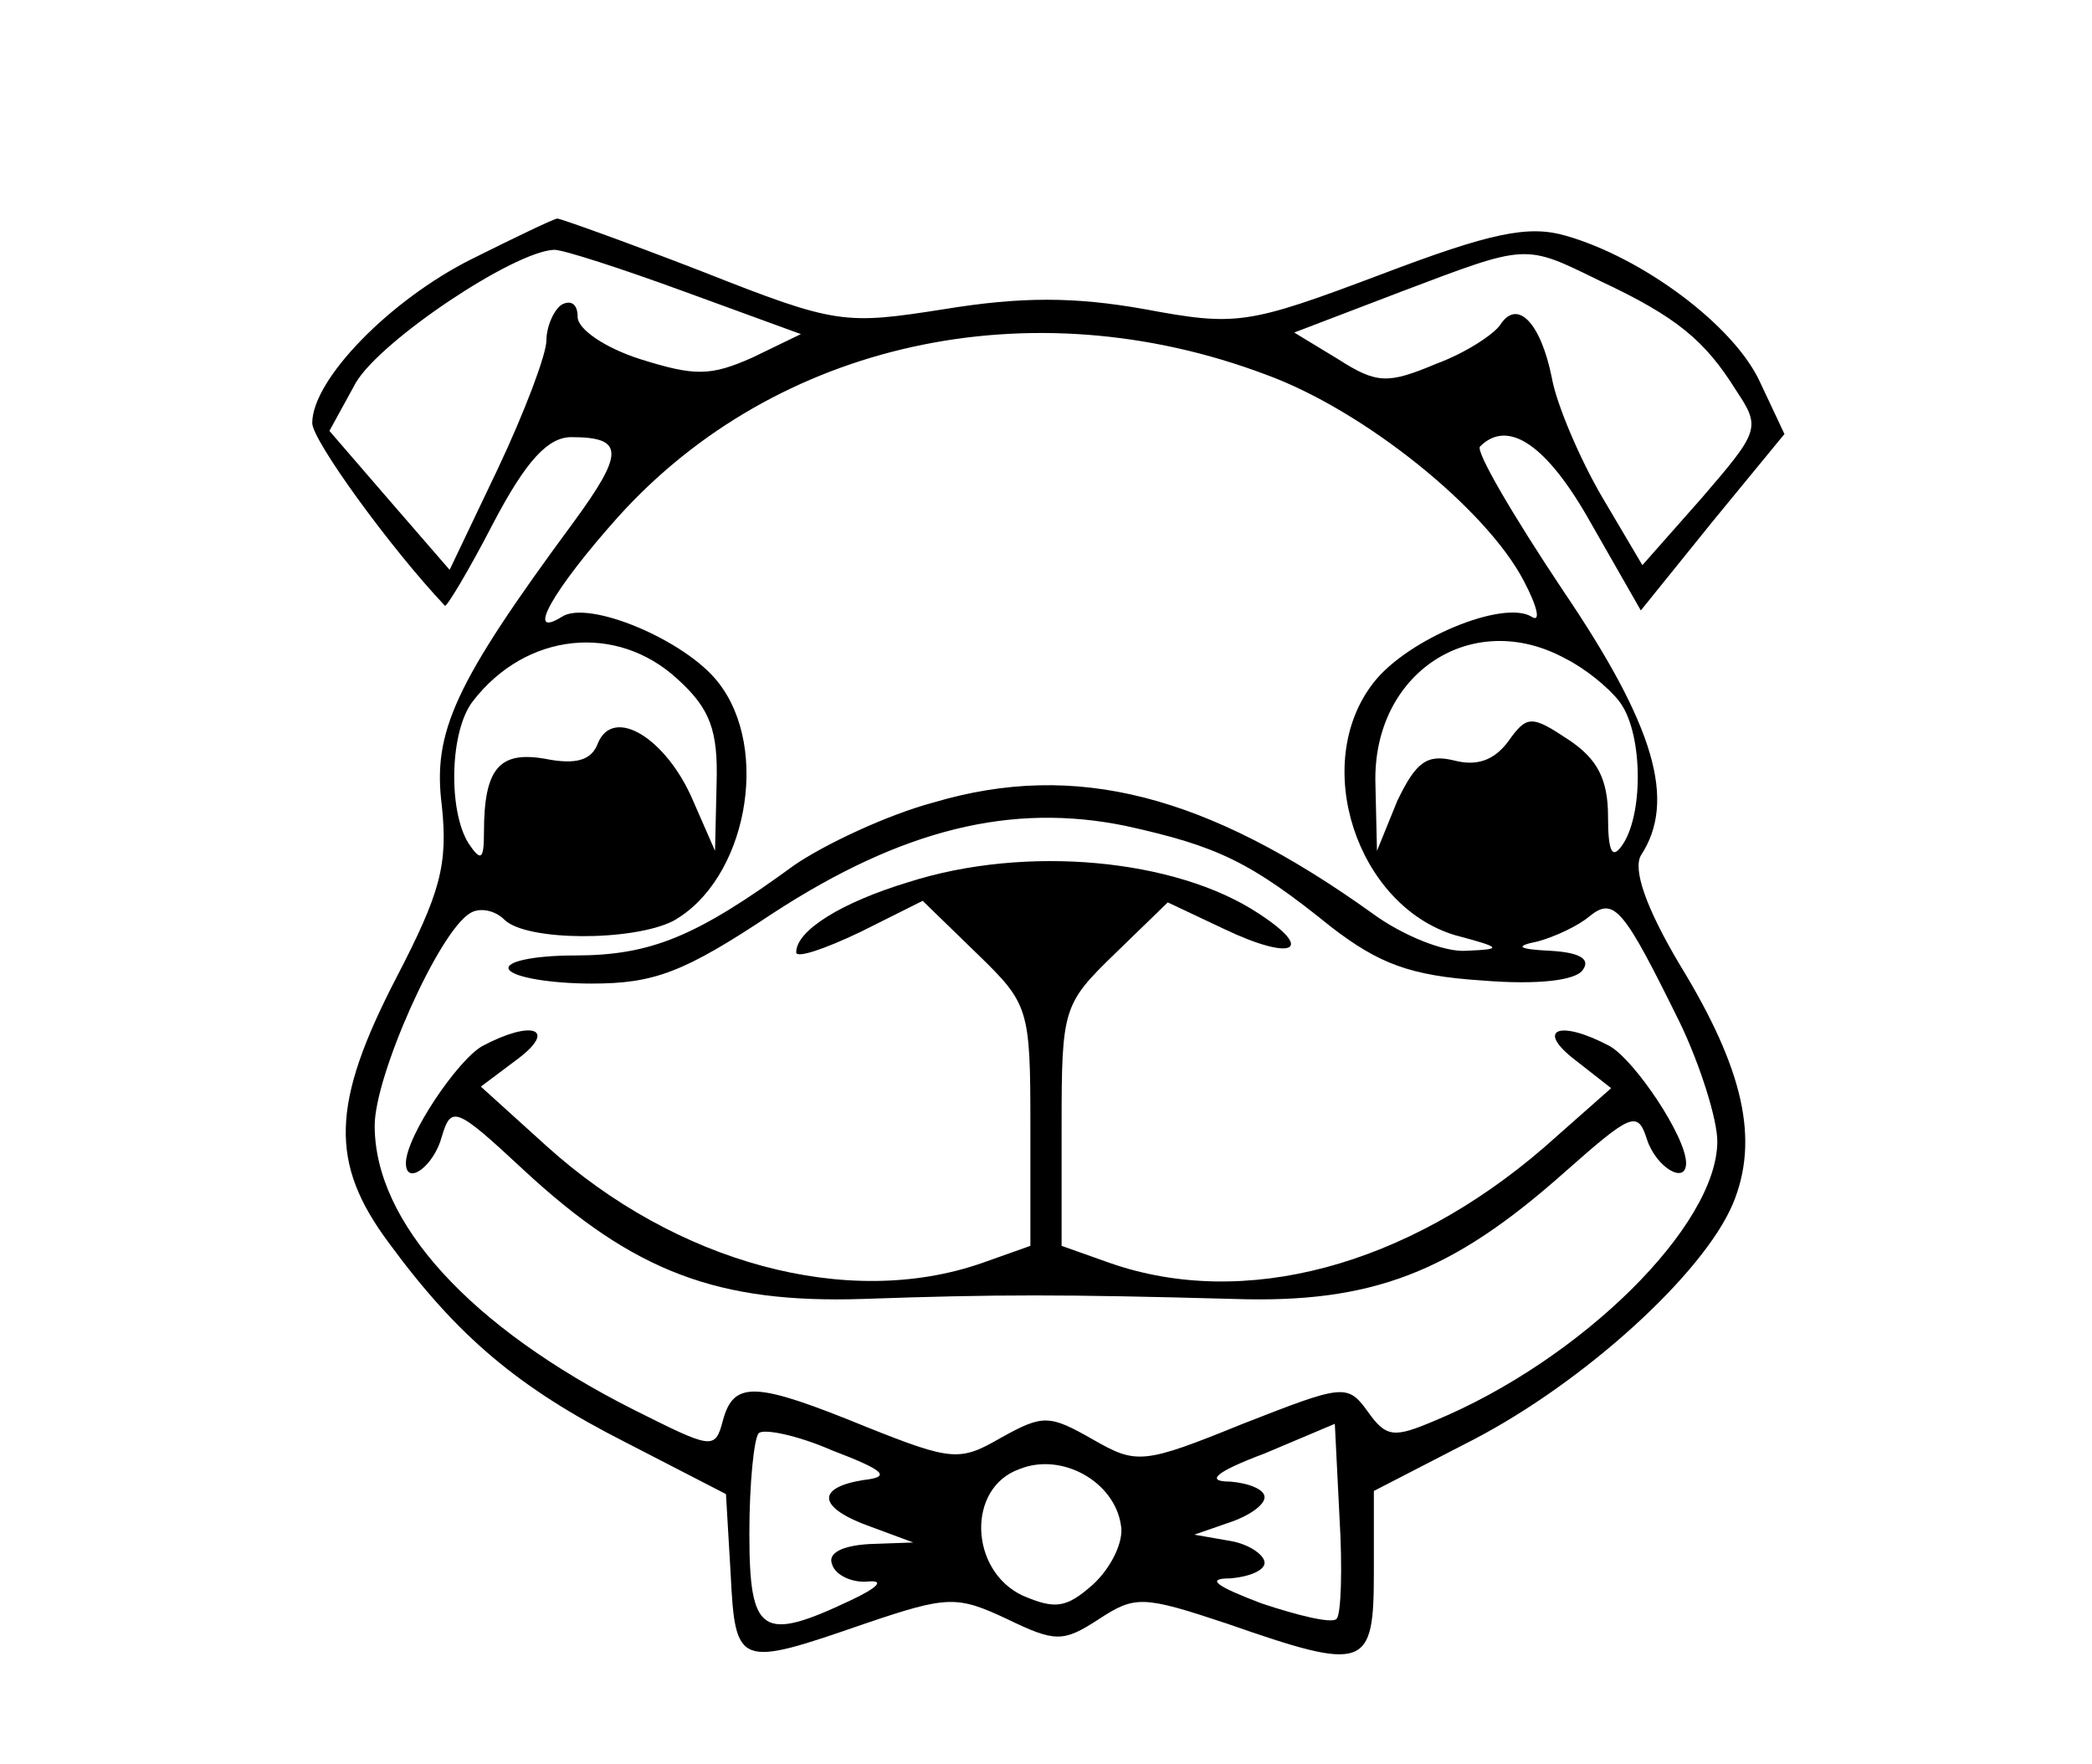 <?xml version="1.0" standalone="no"?>
<!DOCTYPE svg PUBLIC "-//W3C//DTD SVG 20010904//EN"
 "http://www.w3.org/TR/2001/REC-SVG-20010904/DTD/svg10.dtd">
<svg version="1.0" xmlns="http://www.w3.org/2000/svg"
 width="134pt" height="113pt" viewBox="0 0 134 113"
 preserveAspectRatio="xMidYMid meet">

<g transform="translate(0,113) scale(0.1,-0.1)"
fill="#000000" stroke="none">
<path d="M302 964 c-52 -26 -102 -77 -102 -105 0 -11 50 -80 85 -117 1 -1 15
22 31 53 21 40 35 55 50 55 34 0 34 -10 1 -55 -76 -103 -90 -134 -84 -181 4
-38 -1 -56 -29 -110 -42 -81 -43 -119 -5 -170 44 -60 83 -93 152 -128 l64 -33
3 -51 c3 -60 5 -60 86 -32 53 18 59 18 91 3 31 -15 36 -15 59 0 23 15 28 15
82 -3 89 -31 94 -29 94 33 l0 52 64 33 c71 37 147 106 166 151 17 41 7 86 -34
153 -22 37 -30 61 -25 70 23 35 9 83 -50 170 -32 48 -56 89 -53 92 18 18 43 1
71 -49 l32 -56 46 57 46 56 -16 34 c-17 36 -75 79 -124 93 -24 7 -48 2 -119
-25 -85 -32 -92 -33 -151 -22 -45 8 -79 8 -128 0 -64 -10 -69 -10 -155 24 -49
19 -91 34 -93 34 -2 0 -27 -12 -55 -26z m137 -21 l74 -27 -31 -15 c-27 -12
-37 -12 -72 -1 -22 7 -40 19 -40 27 0 8 -4 11 -10 8 -5 -3 -10 -14 -10 -23 0
-9 -14 -46 -31 -82 l-31 -65 -39 45 -38 44 17 31 c16 27 101 84 127 85 6 0 43
-12 84 -27z m586 7 c49 -23 67 -38 87 -70 16 -24 15 -26 -22 -69 l-38 -43 -26
44 c-14 24 -29 59 -32 76 -7 35 -22 51 -33 34 -4 -6 -22 -18 -41 -25 -31 -13
-38 -13 -63 3 l-28 17 68 26 c82 31 79 31 128 7z m-214 -60 c63 -23 141 -86
165 -132 9 -17 11 -27 5 -23 -18 11 -79 -14 -101 -42 -41 -52 -11 -143 52
-162 30 -8 31 -9 7 -10 -14 -1 -41 10 -60 24 -106 76 -190 98 -281 71 -30 -8
-70 -27 -89 -40 -63 -46 -92 -58 -141 -58 -26 0 -45 -4 -42 -9 3 -5 27 -9 53
-9 40 0 59 7 116 45 83 54 153 71 226 56 59 -13 80 -23 132 -65 30 -23 50 -31
96 -34 36 -3 61 0 65 7 5 7 -3 11 -21 12 -21 1 -23 3 -8 6 11 3 26 10 33 16
16 13 22 5 58 -68 13 -27 24 -62 24 -76 0 -54 -87 -140 -181 -179 -26 -11 -31
-11 -43 6 -13 18 -16 17 -80 -8 -64 -26 -68 -26 -96 -10 -28 16 -32 16 -59 1
-26 -15 -31 -15 -86 7 -71 29 -85 30 -92 4 -5 -19 -7 -18 -57 7 -105 53 -166
120 -166 182 0 32 41 124 61 136 6 4 16 2 22 -4 14 -14 82 -14 108 -1 47 26
63 110 29 153 -21 27 -83 53 -100 42 -24 -15 -6 17 36 64 101 112 264 148 415
91z m-377 -195 c21 -19 26 -33 25 -67 l-1 -43 -14 32 c-17 40 -51 61 -61 37
-4 -11 -14 -14 -34 -10 -29 5 -39 -6 -39 -47 0 -18 -2 -19 -10 -7 -13 21 -12
72 3 91 34 44 92 50 131 14z m569 13 c12 -6 27 -18 34 -27 15 -19 16 -70 3
-91 -7 -11 -10 -7 -10 17 0 24 -7 37 -25 49 -24 16 -27 16 -39 -1 -9 -12 -20
-16 -35 -12 -17 4 -24 -1 -36 -26 l-13 -32 -1 43 c-2 71 62 113 122 80z m-450
-526 c-31 -5 -29 -18 5 -30 l27 -10 -28 -1 c-18 -1 -27 -6 -24 -13 2 -7 13
-12 23 -11 11 1 6 -4 -11 -12 -57 -27 -65 -22 -65 43 0 32 3 61 6 64 3 3 24
-1 47 -11 34 -13 38 -17 20 -19z m303 -89 c-3 -3 -24 2 -48 10 -29 11 -36 16
-20 16 12 1 22 5 22 10 0 5 -10 12 -22 14 l-23 4 23 8 c12 4 22 11 22 16 0 5
-10 9 -22 10 -16 0 -10 6 22 18 l45 19 3 -60 c2 -33 1 -63 -2 -65z m-138 60
c2 -10 -6 -27 -18 -38 -17 -15 -24 -16 -45 -7 -34 16 -36 69 -2 81 27 11 61
-8 65 -36z"/>
<path d="M582 565 c-43 -13 -72 -31 -72 -45 0 -4 18 2 41 13 l40 20 35 -34
c33 -32 34 -35 34 -110 l0 -77 -31 -11 c-86 -30 -196 0 -279 75 l-42 38 24 18
c25 19 9 25 -23 8 -16 -9 -49 -58 -49 -75 0 -15 18 -2 23 17 6 20 9 19 52 -21
71 -66 125 -86 218 -83 86 3 127 3 237 0 89 -3 140 17 212 81 43 38 47 40 53
21 6 -18 25 -29 25 -15 0 17 -33 66 -49 75 -32 17 -48 11 -22 -9 l23 -18 -43
-38 c-88 -76 -192 -104 -278 -74 l-31 11 0 77 c0 75 1 78 34 110 l34 33 36
-17 c44 -21 59 -14 22 10 -53 35 -149 44 -224 20z"/>
</g>
</svg>
